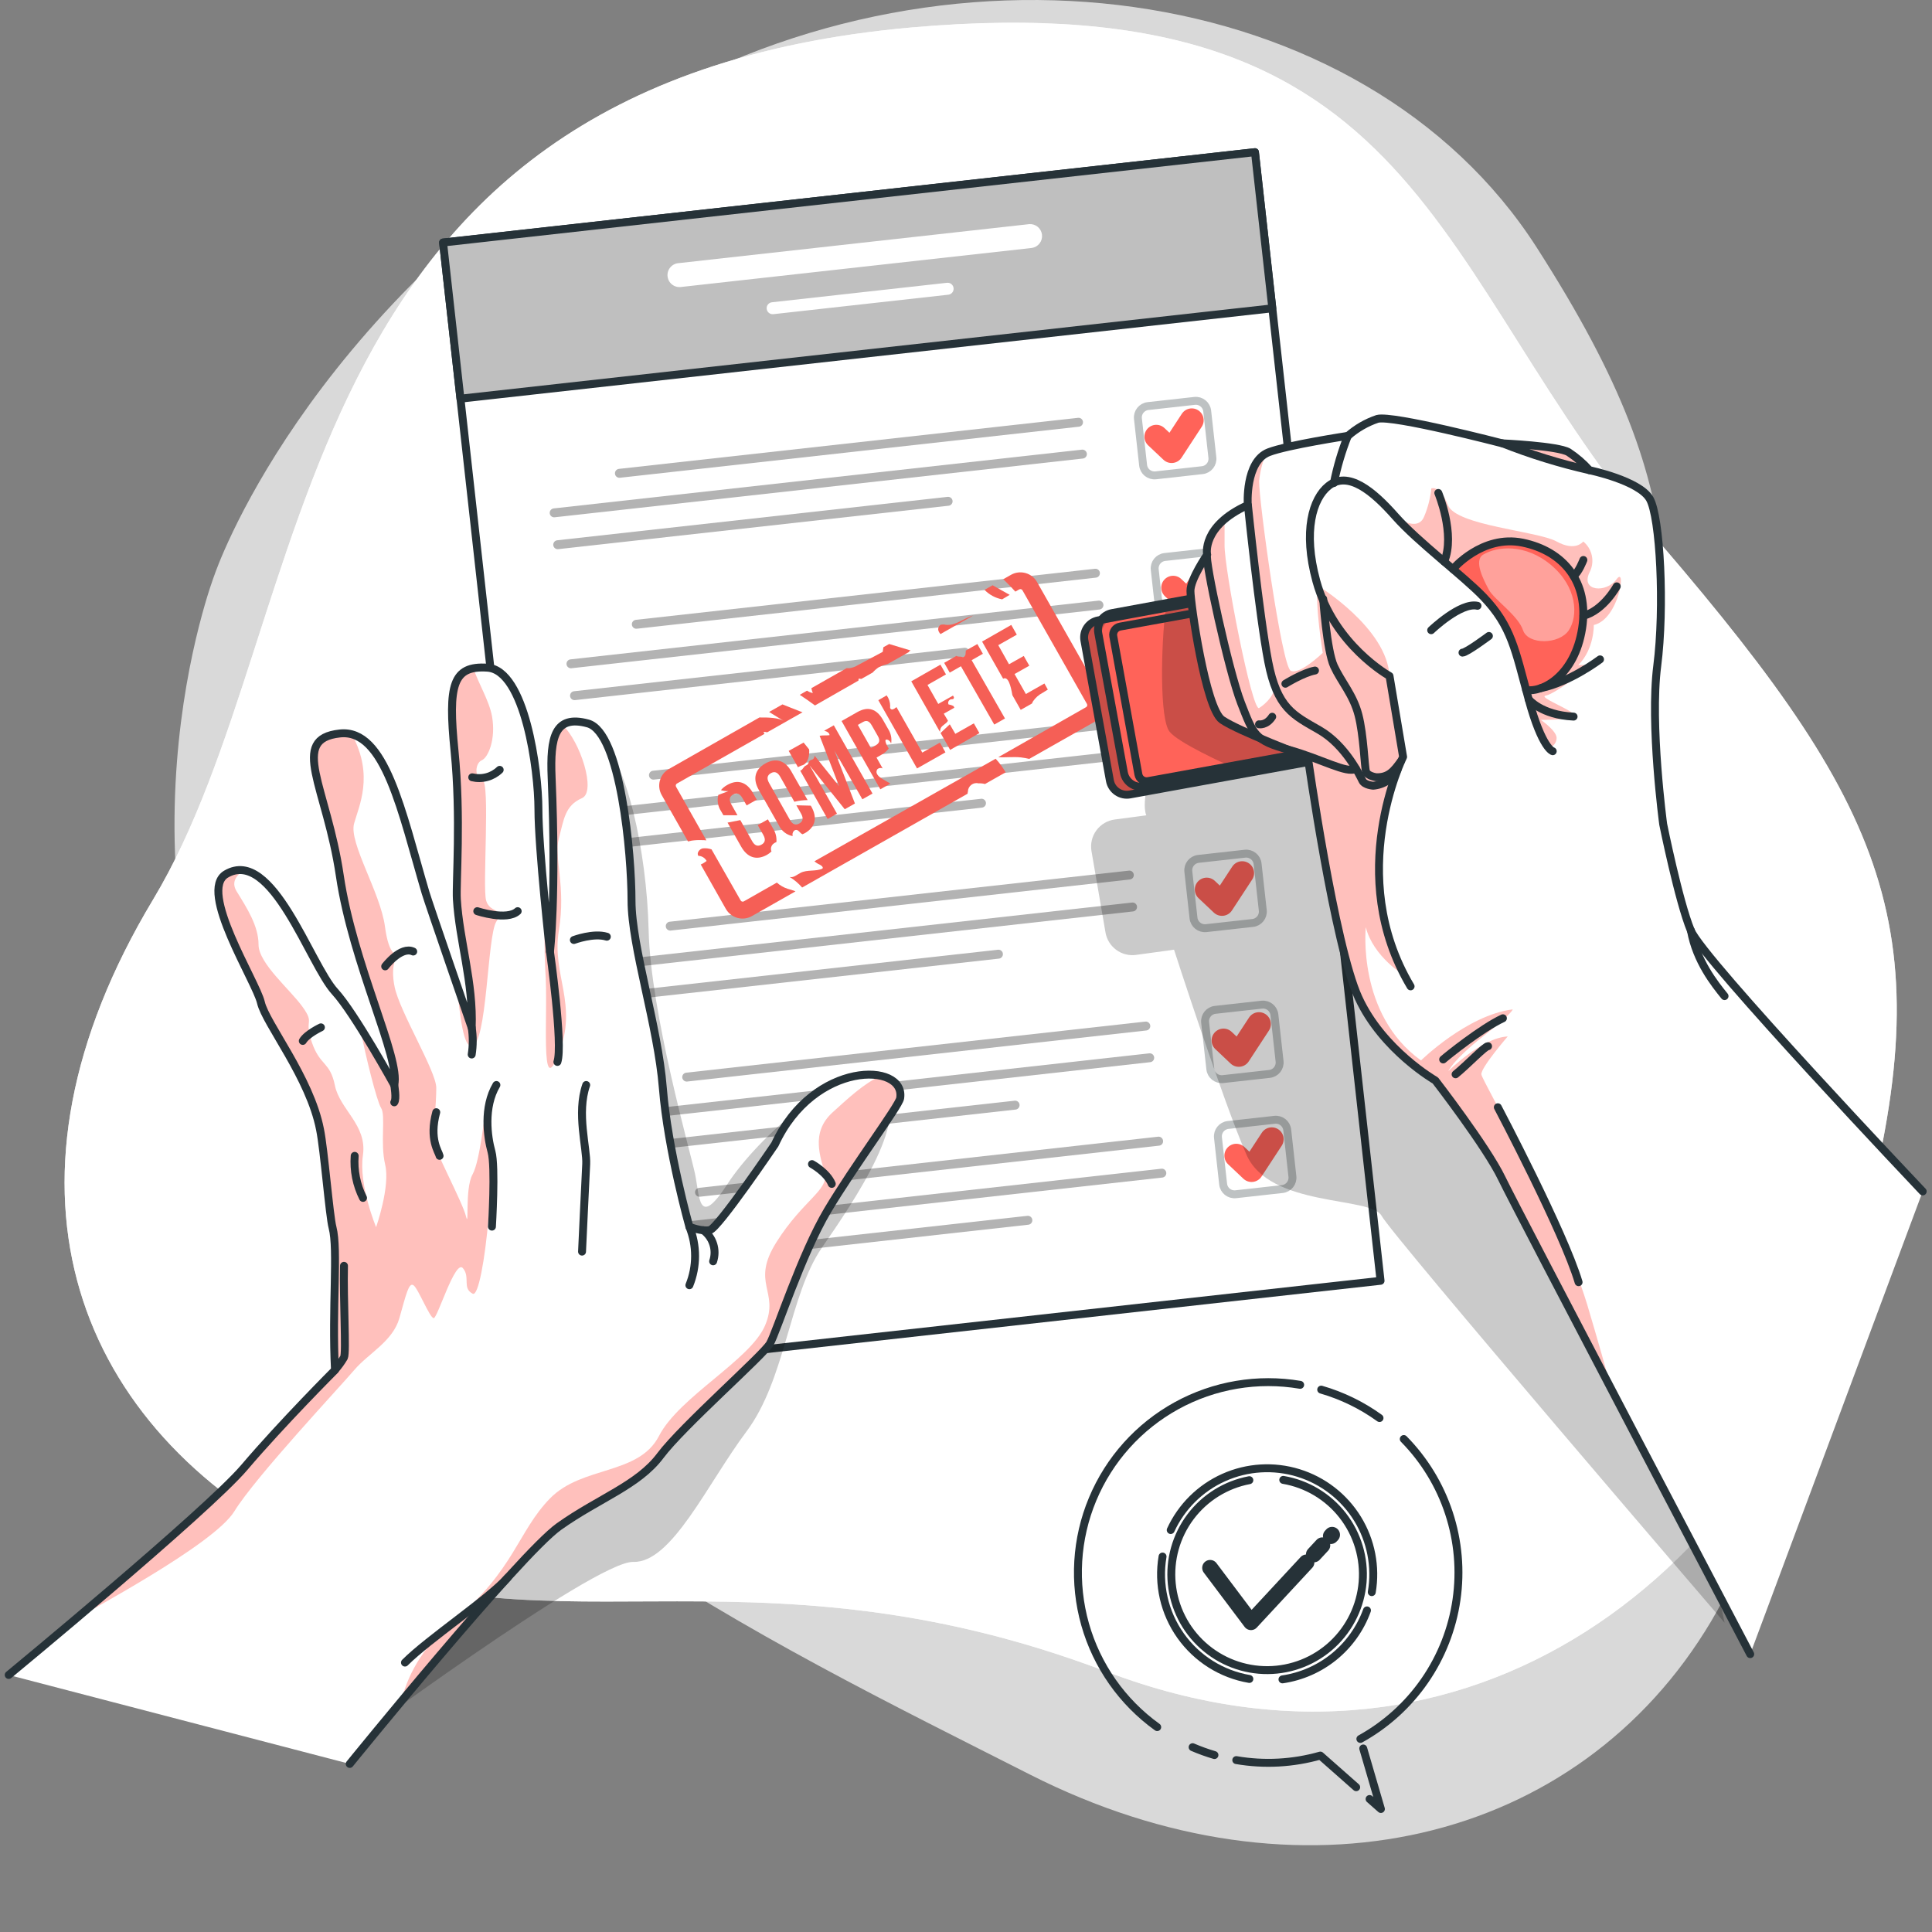 <svg width="244" height="244" viewBox="0 0 244 244" fill="none" xmlns="http://www.w3.org/2000/svg">
<rect x="0" y="0" width="244" height="244" fill="#808080" stroke="none"/>
<path opacity="0.7" d="M27.098 72.585C27.098 72.585 12.431 110.462 33.043 148.602C53.654 186.743 96.109 206.891 130.088 224.12C164.067 241.349 199.351 232.958 216.117 204.74C232.883 176.521 209.888 156.378 209.856 116.138C209.825 75.899 215.88 65.246 194.074 31.251C172.268 -2.744 118.814 -10.272 78.391 14.943C37.967 40.157 27.098 72.585 27.098 72.585Z" fill="white"/>
<path d="M115.052 3.474C180.286 -2.312 180.417 34.476 209.819 68.776C239.222 103.076 245.508 118.622 234.408 158.161C223.308 197.701 186.009 228.692 139.788 211.132C93.568 193.571 67.117 210.432 37.977 194.823C8.838 179.215 -2.004 149.102 19.344 113.592C40.692 78.082 34.595 10.64 115.052 3.474Z" fill="white"/>
<path opacity="0.7" d="M115.052 3.474C180.286 -2.312 180.417 34.476 209.819 68.776C239.222 103.076 245.508 118.622 234.408 158.161C223.308 197.701 186.009 228.692 139.788 211.132C93.568 193.571 67.117 210.432 37.977 194.823C8.838 179.215 -2.004 149.102 19.344 113.592C40.692 78.082 34.595 10.64 115.052 3.474Z" fill="white"/>
<path d="M158.493 19.218L55.958 30.628L71.82 173.167L174.356 161.756L158.493 19.218Z" fill="white" stroke="#263238" stroke-linecap="round" stroke-linejoin="round"/>
<path d="M158.493 19.218L55.957 30.629L58.152 50.35L160.687 38.94L158.493 19.218Z" fill="#BFBFBF" stroke="#263238" stroke-linecap="round" stroke-linejoin="round"/>
<path d="M130.003 28.305L85.74 33.229C85.534 33.24 85.332 33.292 85.147 33.382C84.963 33.473 84.798 33.601 84.664 33.757C84.53 33.913 84.43 34.096 84.368 34.292C84.307 34.489 84.287 34.696 84.308 34.901C84.33 35.105 84.393 35.304 84.493 35.483C84.594 35.663 84.73 35.82 84.894 35.945C85.057 36.071 85.245 36.161 85.444 36.212C85.644 36.262 85.852 36.271 86.055 36.239L130.319 31.314C130.706 31.256 131.056 31.05 131.294 30.739C131.533 30.428 131.642 30.037 131.598 29.648C131.555 29.259 131.362 28.901 131.061 28.651C130.759 28.401 130.373 28.277 129.982 28.305H130.003Z" fill="white"/>
<path d="M119.624 35.712L97.498 38.175C97.399 38.184 97.303 38.214 97.216 38.261C97.128 38.308 97.051 38.373 96.989 38.45C96.927 38.527 96.881 38.616 96.853 38.712C96.826 38.807 96.818 38.907 96.829 39.006C96.851 39.205 96.95 39.388 97.106 39.514C97.262 39.64 97.461 39.7 97.661 39.679L119.793 37.217C119.986 37.188 120.161 37.085 120.28 36.929C120.399 36.774 120.454 36.578 120.432 36.384C120.41 36.189 120.314 36.011 120.163 35.885C120.013 35.76 119.82 35.698 119.624 35.712Z" fill="white"/>
<path opacity="0.3" d="M136.164 52.768L78.165 59.217C78.016 59.234 77.88 59.309 77.787 59.426C77.694 59.543 77.651 59.692 77.668 59.841C77.684 59.989 77.759 60.125 77.876 60.218C77.993 60.312 78.142 60.355 78.291 60.338L136.275 53.888C136.424 53.871 136.559 53.796 136.653 53.679C136.746 53.563 136.789 53.413 136.772 53.265C136.755 53.116 136.68 52.98 136.563 52.887C136.446 52.794 136.297 52.751 136.149 52.768H136.164Z" fill="black"/>
<path opacity="0.3" d="M136.611 56.792L69.925 64.21C69.777 64.227 69.641 64.302 69.548 64.419C69.455 64.535 69.412 64.685 69.428 64.833C69.445 64.982 69.52 65.118 69.637 65.211C69.754 65.304 69.903 65.347 70.052 65.33L136.737 57.913C136.813 57.908 136.887 57.888 136.955 57.854C137.023 57.82 137.083 57.773 137.133 57.715C137.182 57.657 137.219 57.589 137.241 57.517C137.263 57.444 137.271 57.368 137.263 57.292C137.255 57.216 137.231 57.142 137.193 57.075C137.156 57.008 137.105 56.949 137.044 56.903C136.983 56.856 136.913 56.822 136.838 56.803C136.764 56.784 136.687 56.78 136.611 56.792Z" fill="black"/>
<path opacity="0.3" d="M119.655 62.753L70.373 68.234C70.224 68.251 70.088 68.326 69.995 68.443C69.902 68.56 69.859 68.709 69.876 68.858C69.892 69.006 69.967 69.142 70.084 69.235C70.201 69.329 70.35 69.372 70.499 69.355L119.776 63.873C119.852 63.869 119.926 63.849 119.994 63.815C120.063 63.781 120.123 63.733 120.172 63.675C120.221 63.617 120.258 63.55 120.281 63.477C120.303 63.404 120.31 63.328 120.302 63.252C120.294 63.176 120.271 63.103 120.233 63.037C120.196 62.97 120.145 62.912 120.085 62.865C120.025 62.818 119.955 62.784 119.882 62.765C119.808 62.746 119.731 62.742 119.655 62.753Z" fill="black"/>
<path opacity="0.3" d="M150.869 50.63L144.987 51.285C144.196 51.373 143.626 52.086 143.714 52.877L144.369 58.759C144.457 59.55 145.17 60.12 145.961 60.032L151.843 59.378C152.634 59.289 153.204 58.577 153.116 57.785L152.461 51.904C152.373 51.112 151.661 50.542 150.869 50.63Z" stroke="#263238" stroke-linecap="round" stroke-linejoin="round"/>
<path d="M146.033 55.151L147.969 56.976L150.515 53.078" stroke="#FF6359" stroke-width="3" stroke-linecap="round" stroke-linejoin="round"/>
<path opacity="0.3" d="M138.284 71.833L80.3 78.282C80.152 78.299 80.016 78.374 79.923 78.491C79.83 78.608 79.787 78.757 79.803 78.906C79.82 79.054 79.895 79.19 80.012 79.283C80.129 79.377 80.278 79.42 80.427 79.403L138.411 72.953C138.484 72.945 138.555 72.922 138.62 72.886C138.685 72.851 138.742 72.802 138.788 72.744C138.834 72.687 138.869 72.62 138.889 72.549C138.91 72.478 138.916 72.403 138.908 72.33C138.899 72.256 138.877 72.185 138.841 72.12C138.805 72.055 138.757 71.998 138.699 71.952C138.641 71.906 138.575 71.872 138.504 71.851C138.432 71.831 138.358 71.824 138.284 71.833Z" fill="black"/>
<path opacity="0.3" d="M138.731 75.857L72.046 83.275C71.972 83.283 71.901 83.306 71.836 83.342C71.771 83.378 71.714 83.426 71.668 83.484C71.622 83.542 71.588 83.608 71.567 83.679C71.546 83.75 71.54 83.825 71.549 83.898C71.557 83.972 71.579 84.043 71.615 84.108C71.651 84.173 71.699 84.23 71.757 84.276C71.815 84.322 71.882 84.356 71.953 84.377C72.024 84.397 72.098 84.404 72.172 84.395L138.857 76.978C139.006 76.961 139.141 76.886 139.235 76.769C139.328 76.652 139.371 76.503 139.354 76.355C139.337 76.206 139.262 76.07 139.145 75.977C139.029 75.883 138.879 75.841 138.731 75.857Z" fill="black"/>
<path opacity="0.3" d="M121.776 81.817L72.494 87.299C72.345 87.316 72.209 87.391 72.116 87.508C72.023 87.625 71.98 87.774 71.997 87.923C72.013 88.071 72.088 88.207 72.206 88.3C72.322 88.394 72.472 88.436 72.62 88.42L121.897 82.938C121.973 82.933 122.048 82.914 122.116 82.88C122.184 82.846 122.244 82.798 122.293 82.74C122.342 82.682 122.379 82.615 122.402 82.542C122.424 82.469 122.432 82.393 122.424 82.317C122.415 82.241 122.392 82.168 122.354 82.102C122.317 82.035 122.267 81.977 122.206 81.93C122.146 81.883 122.077 81.849 122.003 81.83C121.929 81.811 121.852 81.806 121.776 81.817Z" fill="black"/>
<path opacity="0.3" d="M152.991 69.691L147.109 70.346C146.318 70.433 145.748 71.146 145.836 71.938L146.491 77.82C146.579 78.611 147.292 79.181 148.083 79.093L153.965 78.438C154.756 78.35 155.326 77.637 155.238 76.846L154.583 70.964C154.495 70.173 153.783 69.603 152.991 69.691Z" stroke="#263238" stroke-linecap="round" stroke-linejoin="round"/>
<path d="M148.158 74.216L150.089 76.041L152.635 72.143" stroke="#FF6359" stroke-width="3" stroke-linecap="round" stroke-linejoin="round"/>
<path opacity="0.3" d="M140.404 90.897L82.42 97.347C82.281 97.374 82.157 97.452 82.073 97.566C81.989 97.68 81.951 97.822 81.967 97.963C81.983 98.104 82.052 98.233 82.159 98.326C82.266 98.418 82.405 98.467 82.546 98.462L140.53 92.002C140.604 91.994 140.675 91.971 140.74 91.935C140.805 91.899 140.862 91.851 140.908 91.793C140.954 91.735 140.988 91.669 141.009 91.598C141.029 91.527 141.036 91.452 141.027 91.379C141.019 91.305 140.997 91.234 140.961 91.169C140.925 91.104 140.877 91.047 140.819 91.001C140.761 90.955 140.694 90.921 140.623 90.9C140.552 90.879 140.478 90.873 140.404 90.882V90.897Z" fill="black"/>
<path opacity="0.3" d="M140.857 94.922L74.166 102.34C74.092 102.347 74.021 102.369 73.956 102.404C73.891 102.439 73.833 102.487 73.787 102.545C73.741 102.603 73.707 102.67 73.687 102.741C73.667 102.813 73.662 102.887 73.672 102.961C73.679 103.034 73.702 103.105 73.737 103.17C73.773 103.235 73.821 103.293 73.878 103.339C73.936 103.386 74.002 103.42 74.073 103.441C74.144 103.462 74.219 103.468 74.292 103.46L140.978 96.043C141.054 96.037 141.128 96.017 141.196 95.982C141.264 95.948 141.324 95.9 141.374 95.841C141.423 95.783 141.459 95.715 141.482 95.642C141.504 95.569 141.512 95.493 141.504 95.417C141.495 95.341 141.472 95.268 141.434 95.201C141.397 95.135 141.346 95.077 141.286 95.031C141.225 94.985 141.156 94.951 141.082 94.933C141.009 94.914 140.932 94.91 140.857 94.922Z" fill="black"/>
<path opacity="0.3" d="M123.897 100.883L74.614 106.364C74.465 106.381 74.329 106.456 74.236 106.573C74.143 106.69 74.1 106.839 74.117 106.988C74.134 107.136 74.209 107.272 74.326 107.365C74.442 107.459 74.592 107.501 74.74 107.485L124.018 101.998C124.166 101.982 124.302 101.907 124.396 101.791C124.49 101.675 124.533 101.526 124.517 101.377C124.501 101.228 124.427 101.092 124.311 100.999C124.194 100.905 124.045 100.861 123.897 100.877V100.883Z" fill="black"/>
<path opacity="0.3" d="M155.112 88.752L149.23 89.406C148.439 89.494 147.869 90.207 147.957 90.998L148.612 96.88C148.7 97.671 149.413 98.242 150.204 98.153L156.086 97.499C156.877 97.411 157.447 96.698 157.359 95.907L156.704 90.025C156.616 89.234 155.904 88.664 155.112 88.752Z" stroke="#263238" stroke-linecap="round" stroke-linejoin="round"/>
<path d="M150.279 93.281L152.21 95.106L154.762 91.203" stroke="#FF6359" stroke-width="3" stroke-linecap="round" stroke-linejoin="round"/>
<path opacity="0.3" d="M142.524 109.963L84.54 116.412C84.401 116.439 84.277 116.517 84.193 116.632C84.109 116.746 84.072 116.887 84.088 117.028C84.103 117.169 84.172 117.299 84.279 117.391C84.387 117.484 84.525 117.532 84.667 117.528L142.65 111.078C142.728 111.075 142.804 111.056 142.874 111.023C142.944 110.989 143.006 110.942 143.057 110.883C143.108 110.824 143.146 110.755 143.169 110.681C143.192 110.607 143.199 110.529 143.19 110.452C143.181 110.375 143.157 110.3 143.118 110.233C143.079 110.166 143.027 110.108 142.964 110.062C142.902 110.016 142.83 109.983 142.755 109.966C142.679 109.949 142.6 109.948 142.524 109.963Z" fill="black"/>
<path opacity="0.3" d="M142.977 113.987L76.286 121.405C76.213 121.412 76.141 121.434 76.076 121.469C76.011 121.504 75.954 121.552 75.907 121.61C75.861 121.668 75.827 121.735 75.807 121.806C75.787 121.877 75.782 121.952 75.792 122.025C75.8 122.099 75.822 122.17 75.857 122.235C75.893 122.3 75.941 122.358 75.998 122.404C76.056 122.451 76.122 122.485 76.193 122.506C76.264 122.527 76.339 122.533 76.412 122.525L143.098 115.108C143.247 115.09 143.383 115.015 143.477 114.898C143.57 114.78 143.614 114.631 143.597 114.482C143.58 114.334 143.505 114.199 143.389 114.106C143.273 114.014 143.124 113.971 142.977 113.987Z" fill="black"/>
<path opacity="0.3" d="M126.038 119.947L76.755 125.429C76.681 125.436 76.61 125.458 76.545 125.494C76.48 125.529 76.422 125.577 76.376 125.635C76.33 125.693 76.296 125.759 76.276 125.831C76.256 125.902 76.251 125.977 76.26 126.05C76.268 126.124 76.291 126.195 76.326 126.26C76.362 126.325 76.409 126.382 76.467 126.429C76.525 126.475 76.591 126.51 76.662 126.53C76.733 126.551 76.808 126.558 76.881 126.55L126.159 121.068C126.232 121.06 126.304 121.038 126.368 121.002C126.433 120.967 126.491 120.919 126.537 120.861C126.584 120.804 126.618 120.737 126.639 120.666C126.66 120.595 126.666 120.521 126.658 120.447C126.651 120.373 126.629 120.302 126.594 120.236C126.559 120.171 126.511 120.113 126.453 120.067C126.395 120.02 126.329 119.986 126.257 119.965C126.186 119.945 126.111 119.939 126.038 119.947Z" fill="black"/>
<path opacity="0.3" d="M157.235 107.817L151.353 108.472C150.561 108.56 149.991 109.273 150.079 110.064L150.734 115.946C150.822 116.737 151.535 117.307 152.326 117.219L158.208 116.565C158.999 116.477 159.569 115.764 159.481 114.973L158.827 109.091C158.739 108.299 158.026 107.729 157.235 107.817Z" stroke="#263238" stroke-linecap="round" stroke-linejoin="round"/>
<path d="M152.398 112.341L154.329 114.166L156.881 110.268" stroke="#FF6359" stroke-width="3" stroke-linecap="round" stroke-linejoin="round"/>
<path opacity="0.3" d="M144.65 129.022L86.666 135.472C86.593 135.48 86.521 135.502 86.456 135.538C86.391 135.573 86.334 135.621 86.288 135.679C86.241 135.736 86.207 135.803 86.186 135.874C86.165 135.945 86.158 136.019 86.166 136.093C86.174 136.166 86.197 136.237 86.232 136.302C86.268 136.367 86.316 136.425 86.373 136.471C86.431 136.517 86.497 136.552 86.568 136.573C86.639 136.594 86.713 136.6 86.787 136.592L144.771 130.143C144.845 130.135 144.916 130.112 144.981 130.077C145.046 130.042 145.103 129.994 145.15 129.936C145.196 129.878 145.231 129.812 145.251 129.741C145.272 129.67 145.279 129.595 145.271 129.522C145.254 129.374 145.179 129.238 145.063 129.145C144.947 129.051 144.798 129.007 144.65 129.022Z" fill="black"/>
<path opacity="0.3" d="M145.097 133.036L78.406 140.454C78.329 140.457 78.253 140.475 78.183 140.509C78.113 140.542 78.05 140.59 78 140.649C77.949 140.708 77.911 140.776 77.888 140.85C77.865 140.925 77.858 141.003 77.867 141.08C77.876 141.157 77.9 141.231 77.939 141.298C77.978 141.366 78.03 141.424 78.093 141.47C78.155 141.516 78.227 141.548 78.302 141.566C78.378 141.583 78.457 141.584 78.533 141.569L145.218 134.152C145.296 134.15 145.372 134.132 145.443 134.099C145.514 134.066 145.576 134.018 145.628 133.96C145.679 133.901 145.718 133.832 145.741 133.758C145.765 133.684 145.772 133.606 145.764 133.528C145.756 133.451 145.731 133.376 145.692 133.308C145.654 133.241 145.601 133.182 145.538 133.136C145.476 133.089 145.404 133.057 145.328 133.04C145.252 133.023 145.173 133.021 145.097 133.036Z" fill="black"/>
<path opacity="0.3" d="M128.142 139.012L78.859 144.494C78.71 144.511 78.575 144.586 78.481 144.703C78.388 144.82 78.345 144.969 78.362 145.118C78.379 145.266 78.454 145.402 78.571 145.495C78.688 145.589 78.837 145.631 78.985 145.615L128.268 140.133C128.416 140.115 128.551 140.039 128.644 139.921C128.736 139.804 128.779 139.655 128.762 139.507C128.755 139.434 128.732 139.362 128.697 139.298C128.661 139.233 128.613 139.176 128.555 139.13C128.498 139.084 128.431 139.05 128.36 139.03C128.289 139.01 128.215 139.004 128.142 139.012Z" fill="black"/>
<path opacity="0.3" d="M159.357 126.883L153.475 127.538C152.683 127.626 152.113 128.339 152.201 129.13L152.856 135.012C152.944 135.803 153.657 136.373 154.448 136.285L160.33 135.63C161.121 135.542 161.691 134.83 161.603 134.038L160.949 128.156C160.861 127.365 160.148 126.795 159.357 126.883Z" stroke="#263238" stroke-linecap="round" stroke-linejoin="round"/>
<path d="M154.519 131.405L156.449 133.231L159.001 129.333" stroke="#FF6359" stroke-width="3" stroke-linecap="round" stroke-linejoin="round"/>
<path opacity="0.3" d="M146.265 143.558L88.281 150.018C88.132 150.035 87.996 150.11 87.903 150.227C87.81 150.344 87.767 150.493 87.784 150.641C87.801 150.79 87.876 150.926 87.993 151.019C88.109 151.112 88.259 151.155 88.407 151.138L146.391 144.689C146.465 144.682 146.536 144.66 146.601 144.624C146.666 144.589 146.724 144.541 146.77 144.483C146.816 144.425 146.85 144.359 146.87 144.287C146.89 144.216 146.895 144.141 146.886 144.068C146.879 143.993 146.858 143.921 146.823 143.855C146.788 143.789 146.74 143.73 146.682 143.683C146.625 143.635 146.558 143.599 146.486 143.578C146.415 143.557 146.339 143.55 146.265 143.558Z" fill="black"/>
<path opacity="0.3" d="M146.712 147.598L80.027 155.015C79.949 155.017 79.872 155.035 79.802 155.068C79.731 155.101 79.668 155.149 79.617 155.207C79.566 155.266 79.527 155.334 79.504 155.409C79.48 155.483 79.472 155.561 79.481 155.639C79.489 155.716 79.514 155.791 79.552 155.859C79.591 155.926 79.644 155.985 79.706 156.031C79.769 156.077 79.841 156.11 79.917 156.127C79.993 156.144 80.072 156.146 80.148 156.131L146.838 148.713C146.978 148.686 147.101 148.608 147.185 148.494C147.269 148.379 147.307 148.238 147.291 148.097C147.275 147.956 147.207 147.827 147.099 147.734C146.992 147.641 146.854 147.593 146.712 147.598Z" fill="black"/>
<path opacity="0.3" d="M129.751 153.553L80.474 159.035C80.4 159.043 80.329 159.065 80.264 159.1C80.199 159.136 80.142 159.184 80.095 159.241C80.049 159.299 80.014 159.365 79.993 159.436C79.973 159.508 79.966 159.582 79.974 159.656C79.991 159.805 80.067 159.941 80.184 160.035C80.301 160.128 80.451 160.172 80.6 160.155L129.877 154.674C129.951 154.665 130.022 154.643 130.087 154.607C130.152 154.571 130.209 154.523 130.255 154.465C130.301 154.407 130.336 154.341 130.356 154.269C130.377 154.198 130.383 154.124 130.375 154.05C130.366 153.977 130.344 153.905 130.308 153.841C130.272 153.776 130.224 153.719 130.166 153.673C130.108 153.626 130.042 153.592 129.97 153.572C129.899 153.551 129.825 153.545 129.751 153.553Z" fill="black"/>
<path opacity="0.3" d="M160.977 141.424L155.095 142.078C154.304 142.166 153.733 142.879 153.822 143.67L154.476 149.552C154.564 150.344 155.277 150.914 156.068 150.826L161.95 150.171C162.741 150.083 163.311 149.37 163.223 148.579L162.569 142.697C162.481 141.906 161.768 141.336 160.977 141.424Z" stroke="#263238" stroke-linecap="round" stroke-linejoin="round"/>
<path d="M156.134 145.951L158.064 147.776L160.616 143.878" stroke="#FF6359" stroke-width="3" stroke-linecap="round" stroke-linejoin="round"/>
<path d="M98.056 106.349C98.106 105.744 97.957 105.139 97.629 104.628L96.982 103.481L95.699 104.207L96.398 105.438C96.746 106.054 96.604 106.433 96.172 106.675C95.741 106.917 95.341 106.854 94.994 106.238L93.495 103.576L91.885 103.892L93.6 106.917C94.384 108.3 95.52 108.695 96.851 107.969C97.062 107.847 97.258 107.701 97.435 107.532C97.36 107.359 97.347 107.165 97.398 106.983C97.448 106.801 97.56 106.642 97.714 106.533C97.817 106.453 97.932 106.391 98.056 106.349Z" fill="#FF6359"/>
<path d="M91.059 102.434L91.364 102.961H93.137L92.364 101.593C92.016 100.977 92.153 100.588 92.585 100.346C93.016 100.104 93.421 100.178 93.768 100.798L94.294 101.719L95.573 100.993L95.099 100.157C94.316 98.778 93.179 98.378 91.848 99.136C91.543 99.301 91.271 99.522 91.049 99.788C91.351 99.885 91.668 99.93 91.985 99.92L90.722 100.393C90.63 100.738 90.612 101.098 90.67 101.45C90.728 101.802 90.861 102.138 91.059 102.434Z" fill="#FF6359"/>
<path d="M100.891 96.826C101.06 96.742 101.236 96.674 101.417 96.621C102.096 96.316 102.248 95.338 102.19 94.648L101.491 93.781L99.607 94.833L100.786 96.905C100.817 96.874 100.852 96.847 100.891 96.826Z" fill="#FF6359"/>
<path d="M108.913 100.946L110.192 100.22L105.305 91.603L104.089 92.287C104.479 92.381 104.757 92.566 104.768 92.85C104.389 92.902 103.926 92.85 103.516 92.923L105.978 99.305L102.864 95.422C102.872 95.508 102.859 95.595 102.826 95.675C102.793 95.754 102.741 95.825 102.674 95.88C102.532 95.98 102.327 95.98 102.217 96.111C102.106 96.243 102.122 96.401 102.027 96.516C101.932 96.632 101.785 96.664 101.669 96.748C101.554 96.832 101.427 97.048 101.296 97.19C101.233 97.257 101.153 97.305 101.064 97.332L104.526 103.434L105.704 102.761L102.248 96.669L106.688 102.203L107.972 101.477L105.378 94.78L108.913 100.946Z" fill="#FF6359"/>
<path d="M112.149 93.444C112.242 93.49 112.325 93.556 112.393 93.635C112.461 93.715 112.512 93.807 112.543 93.907C112.654 93.257 112.513 92.589 112.149 92.039L111.512 90.913C110.728 89.535 109.639 89.162 108.282 89.93L106.288 91.061L111.181 99.683L112.448 98.962C112.038 98.704 111.58 98.484 111.191 98.205C111.008 98.088 110.858 97.927 110.754 97.737C110.705 97.64 110.685 97.532 110.696 97.425C110.707 97.317 110.75 97.215 110.818 97.132C110.907 97.056 111.015 97.008 111.131 96.992C111.246 96.976 111.364 96.994 111.47 97.042L110.697 95.674L111.338 95.311C111.691 95.12 111.998 94.854 112.238 94.533C111.97 94.107 111.501 93.202 112.149 93.444ZM110.639 94.107L109.997 94.47L108.34 91.55L108.982 91.187C109.413 90.945 109.76 91.008 110.107 91.624L110.844 92.918C111.191 93.507 111.07 93.838 110.639 94.107Z" fill="#FF6359"/>
<path d="M119.404 95.017L118.709 93.786L116.479 95.048L113.217 89.298L113.07 89.414C112.975 89.502 112.859 89.566 112.733 89.598C112.67 89.612 112.603 89.603 112.546 89.572C112.489 89.541 112.445 89.491 112.423 89.43C112.405 89.348 112.405 89.264 112.423 89.183C112.424 88.693 112.269 88.216 111.981 87.82L110.929 88.43L115.816 97.047L119.404 95.017Z" fill="#FF6359"/>
<path d="M118.793 92.002C118.941 91.618 119.398 91.476 119.656 91.129C119.679 91.093 119.7 91.056 119.719 91.019L119.193 90.135L120.524 89.382C120.5 89.299 120.457 89.221 120.398 89.156C120.207 89.063 120.003 88.999 119.793 88.967C119.76 88.901 119.744 88.829 119.745 88.756C119.746 88.683 119.765 88.612 119.799 88.547C119.834 88.483 119.883 88.428 119.944 88.386C120.004 88.345 120.073 88.319 120.145 88.309C120.235 88.309 120.34 88.309 120.408 88.267C120.456 88.21 120.481 88.137 120.477 88.062L120.356 87.852L118.494 88.904L117.136 86.505L119.472 85.174L118.772 83.943L115.09 86.047L118.709 92.428C118.716 92.283 118.744 92.139 118.793 92.002Z" fill="#FF6359"/>
<path d="M123.691 92.587L122.991 91.356L120.65 92.681L119.951 91.477L119.088 92.287L118.788 92.576L119.998 94.707L123.691 92.587Z" fill="#FF6359"/>
<path d="M121.949 82.575C121.949 82.759 121.818 82.964 121.639 82.98C121.548 82.979 121.457 82.965 121.37 82.938C121.208 82.941 121.045 82.925 120.886 82.891C120.852 82.877 120.82 82.857 120.792 82.833L119.245 83.712L119.945 84.948L121.36 84.143L125.569 91.508L126.921 90.74L122.712 83.375L124.132 82.57L123.433 81.339L121.981 82.159C121.954 82.296 121.965 82.438 121.949 82.575Z" fill="#FF6359"/>
<path d="M127.858 87.794L128.91 89.651L130.33 88.846C130.364 88.753 130.406 88.663 130.457 88.578C130.769 88.121 131.19 87.748 131.682 87.494L132.335 87.089L131.903 86.321L129.562 87.652L128.131 85.126L129.994 84.074L129.294 82.843L127.432 83.895L126.074 81.481L128.415 80.155L127.716 78.924L124.033 81.028L126.69 85.716C127.332 85.374 127.653 86.605 127.858 87.794Z" fill="#FF6359"/>
<path d="M100.613 104.818C100.834 104.854 100.965 105.075 101.139 105.223C101.202 105.281 101.275 105.327 101.354 105.359C101.455 105.319 101.553 105.274 101.649 105.223C102.975 104.47 103.254 103.271 102.475 101.887L102.396 101.751L100.576 101.703L101.17 102.755C101.518 103.371 101.381 103.76 100.949 104.002C100.518 104.244 100.113 104.165 99.766 103.55L97.135 98.894C96.783 98.278 96.925 97.894 97.356 97.647C97.788 97.4 98.188 97.484 98.54 98.1L100.323 101.256C100.871 101.12 101.432 101.05 101.996 101.046L99.939 97.421C99.161 96.043 97.988 95.669 96.657 96.421C95.326 97.174 95.047 98.379 95.831 99.757L98.372 104.239C98.532 104.584 98.772 104.887 99.072 105.122C99.372 105.357 99.723 105.518 100.097 105.591C100.094 105.559 100.094 105.528 100.097 105.496C100.034 105.154 100.287 104.754 100.613 104.818Z" fill="#FF6359"/>
<path d="M118.778 80.076L122.907 77.735C121.724 78.061 120.682 79.05 119.462 78.913C119.241 78.856 119.009 78.856 118.788 78.913C118.65 79.002 118.551 79.14 118.51 79.299C118.469 79.458 118.489 79.626 118.567 79.771C118.621 79.883 118.692 79.986 118.778 80.076Z" fill="#FF6359"/>
<path d="M108.419 85.953C108.41 85.862 108.428 85.77 108.472 85.69C108.573 85.725 108.68 85.743 108.787 85.742L110.213 84.937C110.436 84.685 110.691 84.462 110.971 84.275C111.241 84.13 111.527 84.017 111.823 83.938L112.139 83.843L114.769 82.36C114.797 82.306 114.834 82.258 114.879 82.218C114.92 82.191 114.964 82.169 115.011 82.154L112.296 81.334L111.565 81.744L111.486 82.323L108.356 83.996C108.046 84.189 107.701 84.32 107.341 84.38C107.206 84.395 107.07 84.395 106.936 84.38L102.475 86.91C102.51 87.121 102.57 87.328 102.653 87.526C102.392 87.477 102.143 87.375 101.922 87.226L101.007 87.752C101.659 88.183 102.301 88.625 102.927 89.093L108.419 85.953Z" fill="#FF6359"/>
<path d="M127.515 75.126L125.358 73.916L124.338 74.495C124.939 75.113 125.716 75.532 126.563 75.694L127.515 75.126Z" fill="#FF6359"/>
<path d="M139.115 87.862L130.972 73.506C130.655 72.95 130.131 72.543 129.515 72.373C128.899 72.202 128.241 72.282 127.684 72.596L126.705 73.153L127.079 73.516C127.468 73.905 127.868 74.3 128.231 74.716L128.725 74.437C128.794 74.398 128.875 74.389 128.95 74.409C129.026 74.43 129.091 74.48 129.13 74.547L137.279 88.909C137.317 88.978 137.326 89.059 137.304 89.135C137.283 89.211 137.232 89.275 137.163 89.314L126.079 95.627C127.037 95.685 128.005 95.548 128.962 95.659C129.307 95.702 129.649 95.763 129.988 95.843L138.205 91.182C138.484 91.025 138.729 90.814 138.926 90.562C139.124 90.31 139.269 90.021 139.353 89.712C139.438 89.403 139.46 89.081 139.42 88.763C139.379 88.446 139.275 88.139 139.115 87.862Z" fill="#FF6359"/>
<path d="M89.212 106.133L85.382 99.368C85.363 99.334 85.35 99.296 85.345 99.257C85.339 99.217 85.342 99.178 85.352 99.139C85.363 99.101 85.38 99.066 85.404 99.034C85.428 99.003 85.459 98.977 85.493 98.957L96.54 92.686C96.504 92.602 96.456 92.518 96.425 92.434C96.581 92.427 96.737 92.445 96.888 92.487L101.354 89.956C101.207 89.909 101.065 89.851 100.923 89.798L98.818 88.962L97.135 89.919L98.966 91.04C98.329 90.651 97.03 90.598 95.909 90.614L84.478 97.121C83.921 97.437 83.513 97.961 83.342 98.577C83.172 99.194 83.253 99.852 83.567 100.409L86.892 106.27C87.045 106.228 87.203 106.191 87.355 106.165C87.777 106.104 88.203 106.083 88.628 106.101C88.823 106.1 89.018 106.111 89.212 106.133Z" fill="#FF6359"/>
<path d="M102.859 108.774C103.046 108.942 103.259 109.078 103.49 109.179C103.727 109.284 104.042 109.537 103.858 109.705C103.006 110.094 101.954 109.805 101.117 110.231C100.66 110.452 100.218 110.889 99.728 110.757C100.32 111.116 100.853 111.565 101.307 112.088L122.197 100.241C122.197 100.157 122.223 100.072 122.239 99.983C122.24 99.817 122.278 99.654 122.351 99.506C122.424 99.357 122.53 99.227 122.661 99.126C122.792 99.024 122.944 98.954 123.106 98.92C123.268 98.886 123.436 98.89 123.596 98.931C123.867 98.919 124.139 98.947 124.401 99.015L127.005 97.537C126.648 96.921 126.225 96.346 125.743 95.822L102.859 108.774Z" fill="#FF6359"/>
<path d="M99.475 112.251C98.972 112.088 98.507 111.821 98.113 111.467L93.946 113.835C93.912 113.854 93.875 113.867 93.836 113.872C93.798 113.877 93.758 113.875 93.721 113.864C93.683 113.854 93.648 113.836 93.617 113.812C93.586 113.788 93.56 113.758 93.541 113.724L89.859 107.269C89.506 107.147 89.13 107.104 88.759 107.143C88.333 107.227 87.96 107.722 88.191 108.085C88.409 108.09 88.621 108.154 88.805 108.268C88.99 108.383 89.141 108.545 89.243 108.737C89.016 108.917 88.767 109.068 88.501 109.184L91.658 114.766C91.815 115.048 92.026 115.295 92.28 115.494C92.534 115.693 92.825 115.839 93.136 115.924C93.448 116.009 93.773 116.031 94.093 115.988C94.412 115.945 94.72 115.839 94.998 115.676L100.459 112.577L100.396 112.541C100.095 112.428 99.787 112.331 99.475 112.251Z" fill="#FF6359"/>
<g opacity="0.2">
<path opacity="0.2" d="M98.056 106.348C98.106 105.744 97.957 105.139 97.629 104.628L96.982 103.481L95.699 104.207L96.398 105.438C96.746 106.054 96.604 106.432 96.172 106.674C95.741 106.916 95.341 106.853 94.994 106.238L93.495 103.576L91.885 103.892L93.6 106.916C94.384 108.3 95.52 108.695 96.851 107.969C97.062 107.847 97.258 107.701 97.435 107.532C97.36 107.359 97.347 107.165 97.398 106.983C97.448 106.801 97.56 106.642 97.714 106.532C97.817 106.453 97.932 106.391 98.056 106.348Z" fill="black"/>
<path opacity="0.2" d="M91.059 102.434L91.364 102.96H93.137L92.364 101.593C92.016 100.977 92.153 100.588 92.585 100.346C93.016 100.104 93.421 100.177 93.768 100.798L94.294 101.719L95.573 100.993L95.099 100.156C94.316 98.778 93.179 98.378 91.848 99.136C91.543 99.3 91.271 99.522 91.049 99.788C91.351 99.885 91.668 99.93 91.985 99.92L90.722 100.393C90.63 100.738 90.612 101.098 90.67 101.45C90.728 101.802 90.861 102.138 91.059 102.434Z" fill="black"/>
<path opacity="0.2" d="M100.891 96.826C101.06 96.742 101.236 96.674 101.417 96.621C102.096 96.316 102.248 95.338 102.19 94.648L101.491 93.781L99.607 94.833L100.786 96.905C100.817 96.874 100.852 96.847 100.891 96.826Z" fill="black"/>
<path opacity="0.2" d="M108.913 100.946L110.192 100.22L105.305 91.603L104.089 92.287C104.479 92.381 104.757 92.566 104.768 92.85C104.389 92.902 103.926 92.85 103.516 92.923L105.978 99.305L102.864 95.422C102.872 95.508 102.859 95.595 102.826 95.675C102.793 95.754 102.741 95.825 102.674 95.88C102.532 95.98 102.327 95.98 102.217 96.111C102.106 96.243 102.122 96.401 102.027 96.516C101.932 96.632 101.785 96.664 101.669 96.748C101.554 96.832 101.427 97.048 101.296 97.19C101.233 97.257 101.153 97.305 101.064 97.332L104.526 103.434L105.704 102.761L102.248 96.669L106.688 102.203L107.972 101.477L105.378 94.78L108.913 100.946Z" fill="black"/>
<path opacity="0.2" d="M112.149 93.444C112.242 93.49 112.325 93.556 112.393 93.635C112.461 93.715 112.512 93.807 112.543 93.907C112.654 93.257 112.513 92.589 112.149 92.039L111.512 90.913C110.728 89.535 109.639 89.162 108.282 89.93L106.288 91.061L111.181 99.683L112.448 98.962C112.038 98.704 111.58 98.484 111.191 98.205C111.008 98.088 110.858 97.927 110.754 97.737C110.705 97.64 110.685 97.532 110.696 97.425C110.707 97.317 110.75 97.215 110.818 97.132C110.907 97.056 111.015 97.008 111.131 96.992C111.246 96.976 111.364 96.994 111.47 97.042L110.697 95.674L111.338 95.311C111.691 95.12 111.998 94.854 112.238 94.533C111.97 94.107 111.501 93.202 112.149 93.444ZM110.639 94.107L109.997 94.47L108.34 91.55L108.982 91.187C109.413 90.945 109.76 91.008 110.107 91.624L110.844 92.918C111.191 93.507 111.07 93.838 110.639 94.107Z" fill="black"/>
<path opacity="0.2" d="M119.404 95.017L118.709 93.786L116.479 95.048L113.217 89.298L113.07 89.414C112.975 89.502 112.859 89.566 112.733 89.598C112.67 89.612 112.603 89.603 112.546 89.572C112.489 89.541 112.445 89.491 112.423 89.43C112.405 89.348 112.405 89.264 112.423 89.183C112.424 88.693 112.269 88.216 111.981 87.82L110.929 88.43L115.816 97.047L119.404 95.017Z" fill="black"/>
<path opacity="0.2" d="M118.793 92.002C118.941 91.618 119.398 91.476 119.656 91.129C119.679 91.093 119.7 91.056 119.719 91.019L119.193 90.135L120.524 89.382C120.5 89.299 120.457 89.221 120.398 89.156C120.207 89.063 120.003 88.999 119.793 88.967C119.76 88.901 119.744 88.829 119.745 88.756C119.746 88.683 119.765 88.612 119.799 88.547C119.834 88.483 119.883 88.428 119.944 88.386C120.004 88.345 120.073 88.319 120.145 88.309C120.235 88.309 120.34 88.309 120.408 88.267C120.456 88.21 120.481 88.137 120.477 88.062L120.356 87.852L118.494 88.904L117.136 86.505L119.472 85.174L118.772 83.943L115.09 86.047L118.709 92.428C118.716 92.283 118.744 92.139 118.793 92.002Z" fill="black"/>
<path opacity="0.2" d="M123.691 92.586L122.991 91.355L120.65 92.681L119.951 91.476L119.088 92.286L118.788 92.576L119.998 94.706L123.691 92.586Z" fill="black"/>
<path opacity="0.2" d="M121.95 82.575C121.95 82.759 121.819 82.964 121.64 82.98C121.549 82.979 121.458 82.965 121.371 82.938C121.209 82.941 121.046 82.925 120.887 82.891C120.853 82.876 120.821 82.857 120.793 82.833L119.246 83.711L119.946 84.948L121.361 84.143L125.57 91.508L126.922 90.74L122.713 83.374L124.133 82.57L123.434 81.339L121.982 82.159C121.955 82.296 121.966 82.438 121.95 82.575Z" fill="black"/>
<path opacity="0.2" d="M127.858 87.793L128.91 89.65L130.33 88.846C130.364 88.752 130.406 88.663 130.457 88.577C130.769 88.12 131.19 87.748 131.682 87.494L132.335 87.088L131.903 86.32L129.562 87.651L128.131 85.126L129.994 84.074L129.294 82.843L127.432 83.895L126.074 81.481L128.415 80.155L127.716 78.924L124.033 81.028L126.69 85.716C127.332 85.374 127.653 86.605 127.858 87.793Z" fill="black"/>
<path opacity="0.2" d="M100.613 104.818C100.834 104.854 100.965 105.075 101.139 105.223C101.202 105.281 101.275 105.327 101.354 105.359C101.455 105.319 101.553 105.274 101.649 105.223C102.975 104.47 103.254 103.271 102.475 101.887L102.396 101.751L100.576 101.703L101.17 102.755C101.518 103.371 101.381 103.76 100.949 104.002C100.518 104.244 100.113 104.165 99.766 103.55L97.135 98.894C96.783 98.278 96.925 97.894 97.356 97.647C97.788 97.4 98.188 97.484 98.54 98.1L100.323 101.256C100.871 101.12 101.432 101.05 101.996 101.046L99.939 97.421C99.161 96.043 97.988 95.669 96.657 96.421C95.326 97.174 95.047 98.379 95.831 99.757L98.372 104.239C98.532 104.584 98.772 104.887 99.072 105.122C99.372 105.357 99.723 105.518 100.097 105.591C100.094 105.559 100.094 105.528 100.097 105.496C100.034 105.154 100.287 104.754 100.613 104.818Z" fill="black"/>
<path opacity="0.2" d="M118.778 80.076L122.907 77.735C121.724 78.061 120.682 79.05 119.462 78.913C119.241 78.856 119.009 78.856 118.788 78.913C118.65 79.002 118.551 79.14 118.51 79.299C118.469 79.458 118.489 79.626 118.567 79.771C118.621 79.883 118.692 79.986 118.778 80.076Z" fill="black"/>
<path opacity="0.2" d="M108.419 85.953C108.41 85.862 108.428 85.77 108.472 85.69C108.573 85.725 108.68 85.743 108.787 85.742L110.213 84.937C110.436 84.685 110.691 84.462 110.971 84.275C111.241 84.13 111.527 84.017 111.823 83.938L112.139 83.843L114.769 82.36C114.797 82.306 114.834 82.258 114.879 82.218C114.92 82.191 114.964 82.169 115.011 82.154L112.296 81.334L111.565 81.744L111.486 82.323L108.356 83.996C108.046 84.189 107.701 84.32 107.341 84.38C107.206 84.395 107.07 84.395 106.936 84.38L102.475 86.91C102.51 87.121 102.57 87.328 102.653 87.526C102.392 87.477 102.143 87.375 101.922 87.226L101.007 87.752C101.659 88.183 102.301 88.625 102.927 89.093L108.419 85.953Z" fill="black"/>
<path opacity="0.2" d="M127.515 75.126L125.358 73.916L124.338 74.495C124.939 75.113 125.716 75.532 126.563 75.694L127.515 75.126Z" fill="black"/>
<path opacity="0.2" d="M139.115 87.862L130.972 73.506C130.655 72.95 130.131 72.543 129.515 72.373C128.899 72.202 128.241 72.282 127.684 72.596L126.705 73.153L127.079 73.516C127.468 73.905 127.868 74.3 128.231 74.716L128.725 74.437C128.794 74.398 128.875 74.389 128.95 74.409C129.026 74.43 129.091 74.48 129.13 74.547L137.279 88.909C137.317 88.978 137.326 89.059 137.304 89.135C137.283 89.211 137.232 89.275 137.163 89.314L126.079 95.627C127.037 95.685 128.005 95.548 128.962 95.659C129.307 95.702 129.649 95.763 129.988 95.843L138.205 91.182C138.484 91.025 138.729 90.814 138.926 90.562C139.124 90.31 139.269 90.021 139.353 89.712C139.438 89.403 139.46 89.081 139.42 88.763C139.379 88.446 139.275 88.139 139.115 87.862Z" fill="black"/>
<path opacity="0.2" d="M89.212 106.133L85.382 99.367C85.363 99.333 85.35 99.296 85.345 99.256C85.339 99.217 85.342 99.177 85.352 99.139C85.363 99.101 85.38 99.065 85.404 99.034C85.428 99.003 85.459 98.977 85.493 98.957L96.54 92.686C96.504 92.602 96.456 92.518 96.425 92.434C96.581 92.427 96.737 92.445 96.888 92.486L101.354 89.956C101.207 89.909 101.065 89.851 100.923 89.798L98.818 88.962L97.135 89.919L98.966 91.04C98.329 90.65 97.03 90.598 95.909 90.614L84.478 97.121C83.921 97.437 83.513 97.96 83.342 98.577C83.172 99.193 83.253 99.852 83.567 100.409L86.892 106.269C87.045 106.227 87.203 106.191 87.355 106.164C87.777 106.104 88.203 106.083 88.628 106.101C88.823 106.1 89.018 106.11 89.212 106.133Z" fill="black"/>
<path opacity="0.2" d="M102.859 108.773C103.046 108.941 103.259 109.078 103.49 109.179C103.727 109.284 104.042 109.536 103.858 109.705C103.006 110.094 101.954 109.805 101.117 110.231C100.66 110.452 100.218 110.888 99.728 110.757C100.32 111.116 100.853 111.565 101.307 112.088L122.197 100.241C122.197 100.156 122.223 100.072 122.239 99.983C122.24 99.817 122.278 99.654 122.351 99.505C122.424 99.357 122.53 99.227 122.661 99.125C122.792 99.024 122.944 98.954 123.106 98.92C123.268 98.886 123.436 98.89 123.596 98.931C123.867 98.919 124.139 98.947 124.401 99.015L127.005 97.537C126.648 96.921 126.225 96.346 125.743 95.822L102.859 108.773Z" fill="black"/>
<path opacity="0.2" d="M99.475 112.251C98.972 112.088 98.507 111.821 98.113 111.467L93.946 113.834C93.912 113.854 93.875 113.867 93.836 113.872C93.798 113.877 93.758 113.874 93.721 113.864C93.683 113.854 93.648 113.836 93.617 113.812C93.586 113.788 93.56 113.758 93.541 113.724L89.859 107.269C89.506 107.147 89.13 107.104 88.759 107.143C88.333 107.227 87.96 107.721 88.191 108.084C88.409 108.09 88.621 108.153 88.805 108.268C88.99 108.383 89.141 108.544 89.243 108.737C89.016 108.917 88.767 109.068 88.501 109.184L91.658 114.766C91.815 115.047 92.026 115.295 92.28 115.494C92.534 115.693 92.825 115.839 93.136 115.924C93.448 116.009 93.773 116.031 94.093 115.988C94.412 115.945 94.72 115.839 94.998 115.676L100.459 112.577L100.396 112.54C100.095 112.427 99.787 112.331 99.475 112.251Z" fill="black"/>
</g>
<path opacity="0.3" d="M75.786 93.465C78.995 95.821 81.678 107.143 81.92 117.522C82.162 127.901 87.181 145.404 87.781 148.271C88.38 151.138 88.159 155.273 91.884 149.518C95.609 143.763 106.504 133.772 111.044 137.092C115.584 140.411 107.94 151.57 103.8 157.577C99.659 163.585 99.239 174.164 94.278 180.788C89.317 187.411 84.835 197.412 79.974 197.259C75.113 197.106 42.917 220.99 42.917 220.99L43.548 188.3L72.482 140.953L75.786 93.465Z" fill="black" fill-opacity="0.7"/>
<path d="M113.685 138.696C113.521 139.722 107.856 147.229 104.526 152.848C101.196 158.466 98.076 168.246 97.239 169.682C96.403 171.118 86.192 180.088 83.393 183.839C80.594 187.59 75.597 189.247 70.604 192.782C67.395 195.055 57.395 206.781 50.656 214.877C46.91 219.375 44.169 222.768 44.169 222.768L1.089 211.537C1.089 211.537 4.656 208.596 9.348 204.629H9.38L9.427 204.592C17.139 198.043 27.887 188.8 30.854 185.312C35.636 179.693 42.296 173.018 42.296 173.018C41.891 165.216 42.717 157.824 41.986 155.015C41.607 153.548 40.934 145.199 40.408 142.631C39.129 136.071 33.569 129.274 32.943 126.597C32.317 123.919 24.978 112.519 28.561 110.415C29.212 110.005 29.986 109.835 30.749 109.936C35.589 110.604 39.577 122.293 42.323 125.271C43.499 126.681 44.565 128.179 45.511 129.753C47.678 133.188 49.803 137.05 49.803 137.05C50.635 133.72 44.6 121.857 42.933 110.62C41.265 99.383 36.483 93.349 42.933 92.654C43.463 92.595 43.999 92.641 44.511 92.791C49.051 94.117 51.019 103.549 53.733 112.703C53.986 113.545 56.053 119.589 57.663 124.25C58.715 127.302 59.557 129.758 59.557 129.758C59.762 124.035 57.978 118.711 57.684 113.524C57.558 111.446 58.21 103.118 57.389 94.796C56.684 87.772 57.005 84.926 59.751 84.374C60.34 84.268 60.939 84.24 61.535 84.29C66.296 84.59 67.984 97.242 67.984 102.176C67.984 105.043 68.474 110.641 68.884 114.839C69.184 117.874 69.442 120.179 69.442 120.179C69.442 120.179 70.273 113.208 69.652 98.173C69.51 94.88 69.726 92.523 71.02 91.571C71.73 91.045 72.756 90.955 74.229 91.355C78.39 92.481 79.742 107.9 79.742 113.729C79.742 119.558 83.072 129.543 83.698 137.402C84.324 145.262 87.049 154.921 87.049 154.921C87.049 154.921 88.591 155.547 89.627 155.341C90.663 155.136 97.85 144.52 97.85 144.52C101.196 137.255 107.708 135.051 111.254 135.866C112.885 136.24 113.937 137.244 113.685 138.696Z" fill="white"/>
<path opacity="0.4" d="M113.684 138.696C113.521 139.722 107.855 147.229 104.525 152.848C101.195 158.466 98.076 168.246 97.239 169.682C96.403 171.118 86.192 180.088 83.393 183.839C80.594 187.59 75.597 189.247 70.604 192.782C67.395 195.055 57.394 206.781 50.655 214.877C51.397 211.942 53.059 208.191 57.405 204.587C64.949 198.322 65.401 193.408 69.457 189.247C73.513 185.086 80.657 186.332 83.225 181.356C85.792 176.379 94.746 171.781 96.618 167.41C98.491 163.038 94.746 162.112 98.076 156.851C101.406 151.591 104.636 150.312 104.162 148.25C103.689 146.188 102.289 143.063 105.178 140.459C106.982 138.839 109.102 136.803 111.27 135.866C112.885 136.24 113.937 137.245 113.684 138.696Z" fill="#FF6359"/>
<path opacity="0.4" d="M59.709 163.39C58.325 162.696 59.435 161.312 58.462 160.16C57.489 159.008 55.269 166.447 54.78 166.473C54.29 166.499 52.802 162.691 52.212 162.312C51.623 161.933 51.276 163.527 50.44 166.473C49.603 169.419 46.531 170.913 44.747 173.017C42.964 175.122 32.237 186.564 29.602 190.862C26.966 195.16 10.689 203.667 9.427 204.582C17.139 198.043 27.887 188.8 30.854 185.312C35.636 179.693 42.296 173.017 42.296 173.017C41.891 165.216 42.717 157.824 41.986 155.015C41.607 153.547 40.933 145.199 40.407 142.631C39.129 136.071 33.568 129.274 32.942 126.597C32.316 123.919 24.977 112.519 28.56 110.415C29.211 110.005 29.985 109.835 30.748 109.936C29.933 110.515 29.139 111.346 29.881 112.566C31.201 114.702 32.653 116.948 32.653 119.311C32.653 121.673 36.677 124.997 38.24 127.202C39.802 129.406 38.345 128.627 39.387 131.647C40.428 134.667 41.675 134.035 42.296 137.087C42.917 140.138 46.389 142.084 45.836 145.888C45.284 149.691 47.499 154.984 47.499 154.984C47.499 154.984 49.303 149.854 48.646 147.093C47.988 144.331 48.751 140.848 48.12 139.912C47.593 139.07 46.152 133.357 45.489 129.806C47.657 133.241 49.782 137.102 49.782 137.102C50.613 133.772 44.579 121.909 42.911 110.672C41.244 99.435 36.462 93.401 42.911 92.707C43.441 92.647 43.978 92.694 44.49 92.844C47.241 97.984 45.326 101.787 44.716 104.018C44.048 106.448 48.025 112.687 48.614 116.985C49.14 120.999 50.224 120.584 50.366 120.51C50.245 120.62 49.219 121.667 49.84 124.645C50.487 127.801 55.1 135.298 55.1 137.392C55.1 139.485 54.722 142.931 54.722 143.952C54.722 144.972 58.404 151.801 58.846 153.59C59.288 155.378 58.673 150.144 59.677 148.329C60.682 146.514 61.214 140.18 61.345 140.522C63.076 144.92 61.098 164.074 59.709 163.39Z" fill="#FF6359"/>
<path opacity="0.4" d="M62.692 116.38C61.514 118.164 61.545 132.084 59.536 132.131C58.562 132.131 58.089 128.633 57.694 124.24C58.747 127.291 59.588 129.748 59.588 129.748C59.794 124.024 58.01 118.7 57.716 113.513C57.589 111.435 58.242 103.108 57.421 94.785C56.716 87.762 57.037 84.916 59.783 84.364C60.362 86.236 61.782 88.446 62.145 90.498C62.64 93.328 61.672 95.669 60.84 96.021C60.009 96.374 59.867 98.199 60.909 98.468C61.95 98.736 60.909 112.019 61.393 113.724C61.877 115.428 63.876 114.623 62.692 116.38Z" fill="#FF6359"/>
<path opacity="0.4" d="M73.503 100.798C71.341 101.75 71.225 103.455 70.578 105.901C69.931 108.347 71.504 111.919 70.578 117.533C69.652 123.146 73.029 126.765 70.578 133.047C68.126 139.328 69.279 127.786 68.868 122.525C68.727 119.963 68.737 117.395 68.9 114.834C69.2 117.869 69.457 120.174 69.457 120.174C69.457 120.174 70.289 113.203 69.668 98.168C69.526 94.875 69.742 92.518 71.036 91.566C73.256 93.581 75.344 99.988 73.503 100.798Z" fill="#FF6359"/>
<path d="M44.169 222.774C44.169 222.774 65.607 196.344 70.605 192.788C75.602 189.232 80.6 187.585 83.393 183.845C86.187 180.104 96.409 171.145 97.24 169.688C98.071 168.231 101.196 158.451 104.526 152.854C107.856 147.256 113.522 139.702 113.685 138.702C114.411 134.12 102.758 133.915 97.866 144.531C97.866 144.531 90.685 155.142 89.643 155.353C88.602 155.563 87.065 154.932 87.065 154.932C87.065 154.932 84.34 145.278 83.714 137.414C83.088 129.549 79.758 119.553 79.758 113.74C79.758 107.927 78.406 92.492 74.245 91.366C70.084 90.24 69.452 93.092 69.668 98.205C70.289 113.24 69.458 120.211 69.458 120.211C69.458 120.211 68 107.149 68 102.209C68 97.269 66.312 84.617 61.551 84.322C57.179 84.043 56.569 86.5 57.405 94.844C58.242 103.187 57.574 111.494 57.7 113.572C58.01 118.775 59.804 124.093 59.573 129.807C59.573 129.807 54.159 114.135 53.744 112.741C50.729 102.524 48.641 92.003 42.917 92.634C36.468 93.329 41.255 99.363 42.917 110.6C44.58 121.837 50.619 133.699 49.788 137.03C49.788 137.03 44.795 127.965 42.307 125.251C39.151 121.837 34.384 106.959 28.555 110.394C24.973 112.499 32.333 123.936 32.953 126.613C33.574 129.291 39.14 136.083 40.418 142.648C40.944 145.215 41.602 153.564 41.997 155.032C42.728 157.841 41.902 165.232 42.307 173.034C42.307 173.034 35.647 179.694 30.865 185.313C26.083 190.931 1.1 211.537 1.1 211.537" stroke="#263238" stroke-linecap="round" stroke-linejoin="round"/>
<path d="M87.065 154.926C88.026 157.296 88.026 159.947 87.065 162.317" stroke="#263238" stroke-linecap="round" stroke-linejoin="round"/>
<path d="M88.817 155.368C89.415 155.806 89.857 156.423 90.081 157.129C90.305 157.836 90.299 158.595 90.064 159.297" stroke="#263238" stroke-linecap="round" stroke-linejoin="round"/>
<path d="M69.457 120.174C69.457 120.174 71.125 131.931 70.394 134.115" stroke="#263238" stroke-linecap="round" stroke-linejoin="round"/>
<path d="M59.572 129.748C59.751 130.884 59.751 132.042 59.572 133.178" stroke="#263238" stroke-linecap="round" stroke-linejoin="round"/>
<path d="M49.793 137.029C49.793 137.029 50.103 138.802 49.793 139.217" stroke="#263238" stroke-linecap="round" stroke-linejoin="round"/>
<path d="M102.548 147.019C102.548 147.019 104.431 148.04 105.047 149.518" stroke="#263238" stroke-linecap="round" stroke-linejoin="round"/>
<path d="M59.641 98.168C60.251 98.314 60.889 98.305 61.495 98.14C62.1 97.976 62.655 97.661 63.108 97.226" stroke="#263238" stroke-linecap="round" stroke-linejoin="round"/>
<path d="M60.277 115.075C60.277 115.075 64.023 116.322 65.38 115.075" stroke="#263238" stroke-linecap="round" stroke-linejoin="round"/>
<path d="M72.477 118.716C72.477 118.716 74.97 117.78 76.638 118.301" stroke="#263238" stroke-linecap="round" stroke-linejoin="round"/>
<path d="M48.647 122.046C48.647 122.046 50.624 119.442 52.187 120.173" stroke="#263238" stroke-linecap="round" stroke-linejoin="round"/>
<path d="M40.529 129.748C40.529 129.748 38.761 130.579 38.24 131.463" stroke="#263238" stroke-linecap="round" stroke-linejoin="round"/>
<path d="M42.296 173.018C42.73 172.531 43.114 172.002 43.443 171.439C43.753 170.813 43.337 164.153 43.443 159.866" stroke="#263238" stroke-linecap="round" stroke-linejoin="round"/>
<path d="M64.128 199.237C61.676 201.983 54.159 206.96 51.145 209.974" stroke="#263238" stroke-linecap="round" stroke-linejoin="round"/>
<path d="M74.034 137.029C72.788 140.569 74.14 145.041 74.034 147.024C73.929 149.008 73.508 158.072 73.508 158.072" stroke="#263238" stroke-linecap="round" stroke-linejoin="round"/>
<path d="M62.692 137.029C61.03 139.838 61.55 143.584 62.071 145.446C62.592 147.308 62.129 154.915 62.129 154.915" stroke="#263238" stroke-linecap="round" stroke-linejoin="round"/>
<path d="M44.795 145.978C44.657 147.81 45.021 149.645 45.847 151.286" stroke="#263238" stroke-linecap="round" stroke-linejoin="round"/>
<path d="M55.096 140.464C54.159 143.899 55.411 145.457 55.516 145.977" stroke="#263238" stroke-linecap="round" stroke-linejoin="round"/>
<path opacity="0.3" d="M139.62 117.779L137.847 107.489C137.769 107.032 137.784 106.564 137.891 106.113C137.998 105.662 138.196 105.237 138.472 104.864C138.747 104.491 139.096 104.177 139.495 103.942C139.895 103.707 140.338 103.556 140.798 103.496L144.77 102.97C144.77 102.97 143.445 100.282 147.711 92.449C151.978 84.616 172.489 63.809 188.04 98.762C203.591 133.714 217.8 204.939 217.8 204.939C217.8 204.939 175.824 156.057 174.488 153.552C173.152 151.048 160.374 152.548 157.422 145.83C154.471 139.112 148.274 119.942 148.274 119.942L143.476 120.599C142.594 120.719 141.699 120.492 140.98 119.966C140.261 119.44 139.774 118.657 139.62 117.779Z" fill="black" fill-opacity="0.7"/>
<path d="M176.614 94.169L168.559 95.632L157.365 97.668L142.703 100.335C142.422 100.387 142.133 100.382 141.854 100.322C141.574 100.262 141.309 100.147 141.074 99.984C140.839 99.822 140.638 99.614 140.484 99.374C140.329 99.133 140.223 98.865 140.173 98.583L136.953 80.881C136.852 80.313 136.979 79.728 137.307 79.254C137.635 78.78 138.138 78.455 138.705 78.35L147.232 76.772L159.637 74.521L172.616 72.159C172.897 72.107 173.185 72.111 173.465 72.171C173.744 72.232 174.009 72.346 174.244 72.509C174.479 72.672 174.68 72.879 174.835 73.12C174.99 73.36 175.095 73.629 175.146 73.91L178.366 91.613C178.421 91.896 178.419 92.187 178.361 92.47C178.303 92.752 178.189 93.02 178.026 93.258C177.863 93.496 177.654 93.7 177.411 93.856C177.169 94.012 176.898 94.119 176.614 94.169Z" fill="#FF6359"/>
<path opacity="0.3" d="M170.916 82.417L168.559 95.632L157.364 97.668C154.124 96.242 148.779 93.759 147.711 92.407C146.438 90.829 146.617 81.528 147.232 76.772L159.637 74.52C164.009 77.535 170.916 82.417 170.916 82.417Z" fill="black" fill-opacity="0.7"/>
<path opacity="0.3" d="M144.928 99.93L142.703 100.335C142.422 100.387 142.133 100.382 141.854 100.322C141.574 100.262 141.309 100.147 141.074 99.984C140.839 99.822 140.638 99.614 140.484 99.374C140.329 99.133 140.223 98.865 140.172 98.583L136.953 80.881C136.852 80.313 136.979 79.728 137.307 79.254C137.635 78.78 138.138 78.455 138.705 78.35L140.925 77.945C140.358 78.05 139.856 78.375 139.529 78.85C139.201 79.324 139.075 79.909 139.178 80.476L142.398 98.178C142.448 98.46 142.554 98.728 142.709 98.969C142.864 99.209 143.064 99.417 143.299 99.579C143.534 99.742 143.799 99.857 144.079 99.917C144.358 99.977 144.647 99.981 144.928 99.93Z" fill="black" fill-opacity="0.7"/>
<path d="M176.614 94.169L168.559 95.632L157.365 97.668L142.703 100.335C142.422 100.387 142.133 100.382 141.854 100.322C141.574 100.262 141.309 100.147 141.074 99.984C140.839 99.822 140.638 99.614 140.484 99.374C140.329 99.133 140.223 98.865 140.173 98.583L136.953 80.881C136.852 80.313 136.979 79.728 137.307 79.254C137.635 78.78 138.138 78.455 138.705 78.35L147.232 76.772L159.637 74.521L172.616 72.159C172.897 72.107 173.185 72.111 173.465 72.171C173.744 72.232 174.009 72.346 174.244 72.509C174.479 72.672 174.68 72.879 174.835 73.12C174.99 73.36 175.095 73.629 175.146 73.91L178.366 91.613C178.421 91.896 178.419 92.187 178.361 92.47C178.303 92.752 178.189 93.02 178.026 93.258C177.863 93.496 177.654 93.7 177.411 93.856C177.169 94.012 176.898 94.119 176.614 94.169V94.169Z" stroke="#263238" stroke-linecap="round" stroke-linejoin="round"/>
<path d="M174.222 71.223L140.448 77.427C139.269 77.643 138.489 78.774 138.706 79.953L141.943 97.58C142.16 98.758 143.291 99.539 144.469 99.322L178.243 93.119C179.422 92.902 180.202 91.771 179.986 90.592L176.748 72.966C176.532 71.787 175.401 71.007 174.222 71.223Z" stroke="#263238" stroke-width="0.996" stroke-linecap="round" stroke-linejoin="round"/>
<path d="M173.276 73.352L141.449 79.136C140.878 79.24 140.498 79.788 140.602 80.359L143.772 97.802C143.876 98.374 144.424 98.753 144.995 98.65L176.822 92.865C177.394 92.762 177.773 92.214 177.67 91.642L174.5 74.199C174.396 73.627 173.848 73.248 173.276 73.352Z" stroke="#263238" stroke-linecap="round" stroke-linejoin="round"/>
<path d="M178.839 93.764L176.629 94.164C177.193 94.058 177.693 93.733 178.018 93.26C178.343 92.787 178.468 92.204 178.365 91.639L175.146 73.936C175.095 73.655 174.989 73.386 174.835 73.146C174.68 72.906 174.479 72.698 174.244 72.535C174.009 72.373 173.744 72.258 173.465 72.198C173.185 72.138 172.896 72.133 172.615 72.185L174.841 71.78C175.408 71.678 175.993 71.806 176.467 72.134C176.941 72.462 177.266 72.964 177.371 73.531L180.591 91.234C180.692 91.802 180.564 92.386 180.236 92.86C179.908 93.334 179.406 93.659 178.839 93.764V93.764Z" stroke="#263238" stroke-linecap="round" stroke-linejoin="round"/>
<path d="M242.825 150.47L221.041 208.906C221.041 208.906 211.929 191.546 203.512 175.48C196.789 162.633 190.507 150.586 189.66 148.813C187.761 144.82 181.275 136.455 181.275 136.455C181.275 136.455 174.62 132.647 171.574 126.013C168.528 119.379 165.177 95.648 165.177 95.648C165.177 95.648 156.428 92.355 154.34 90.913C152.251 89.472 150.347 76.151 150.347 74.631C150.347 73.111 152.451 70.065 152.451 70.065C152.451 70.065 151.983 67.834 154.655 65.583C155.529 64.866 156.497 64.272 157.533 63.82H157.585C157.585 63.82 157.238 58.786 159.858 57.318C159.983 57.247 160.113 57.186 160.247 57.134C162.583 56.234 170.243 55.072 170.243 55.072C171.326 54.12 172.586 53.392 173.952 52.931C175.309 52.557 182.758 54.288 186.919 55.314C188.592 55.724 189.734 56.019 189.734 56.019C189.734 56.019 196.773 56.34 198.104 57.134C199.032 57.743 199.881 58.465 200.629 59.285L200.76 59.438C200.76 59.438 207.036 60.743 208.367 63.042C209.698 65.341 210.267 76.746 209.32 84.158C208.373 91.571 210.072 104.149 210.072 104.149C210.072 104.149 212.034 113.866 213.554 117.554C215.075 121.241 242.825 150.47 242.825 150.47Z" fill="white"/>
<path opacity="0.4" d="M203.512 175.479C196.789 162.633 190.507 150.586 189.66 148.813C187.761 144.82 181.275 136.455 181.275 136.455C181.275 136.455 174.62 132.646 171.574 126.013C168.528 119.379 165.177 95.648 165.177 95.648C165.177 95.648 156.428 92.354 154.34 90.913C152.251 89.472 150.347 76.151 150.347 74.631C150.347 73.111 152.451 70.065 152.451 70.065C152.451 70.065 151.983 67.834 154.655 65.582C154.655 66.182 154.655 67.192 154.655 68.781C154.592 71.795 158.143 89.971 159.022 89.419C159.9 88.867 161.257 87.536 160.9 86.362C160.9 86.362 159.179 79.308 157.554 63.82H157.607C157.607 63.82 157.259 58.786 159.879 57.318C159.428 58.408 159.14 59.558 159.022 60.732C158.964 63.184 161.878 84.19 163.02 84.721C164.161 85.252 167.055 82.454 167.055 82.454C167.055 82.454 166.066 76.493 166.418 73.952C166.418 73.952 175.219 79.318 175.483 85.41C175.509 86.078 177.198 95.627 177.198 95.627C177.198 95.627 169.627 110.041 177.355 123.193C177.355 123.193 173.426 120.836 172.489 117.09C172.489 117.09 171.348 128.106 179.465 133.925C179.465 133.925 185.289 128.206 191.039 127.48C191.039 127.48 191.144 127.859 187.293 130.895C183.442 133.93 182.921 135.282 182.921 135.282C182.921 135.282 187.088 131.073 190.418 130.895C190.418 130.895 186.983 134.866 187.088 135.698C187.193 136.529 196.91 153.142 200.445 164.732C201.886 169.572 202.87 173.065 203.512 175.479Z" fill="#FF6359"/>
<path opacity="0.4" d="M176.229 65.225C176.229 65.225 179.033 67.329 179.865 65.225C180.342 64.099 180.645 62.907 180.764 61.689C180.764 61.689 181.843 61.195 182.869 63.794C183.894 66.392 194.179 67.055 196.589 68.386C198.998 69.717 199.955 68.386 199.955 68.386C200.517 68.848 200.902 69.488 201.045 70.2C201.189 70.912 201.083 71.652 200.745 72.295C199.577 74.71 202.886 74.925 204.169 73.147C205.453 71.369 204.459 78.234 201.286 78.934C201.286 78.934 201.376 81.933 199.335 83.99H201.065C201.065 83.99 196.457 87.646 195.231 87.846C194.006 88.046 199.792 90.092 198.719 90.524C197.646 90.955 194.605 90.918 194.605 90.918C194.605 90.918 196.573 92.281 196.589 93.18C196.604 94.08 195.657 94.758 195.231 94.006C194.805 93.254 191.407 82.48 189.713 78.498C188.019 74.515 181.022 71.364 176.229 65.225Z" fill="#FF6359"/>
<path opacity="0.4" d="M200.624 59.249C194.721 57.634 186.804 55.335 186.804 55.335L186.914 55.277C188.587 55.687 189.729 55.982 189.729 55.982C189.729 55.982 196.768 56.303 198.099 57.097C199.027 57.706 199.875 58.429 200.624 59.249Z" fill="#FF6359"/>
<path d="M192.323 68.534C187.188 67.482 183.521 71.869 183.521 71.869C183.521 71.869 188.624 76.488 189.755 78.471C190.887 80.455 192.765 87.141 192.765 87.141C194.916 87.488 198.883 85.268 199.835 79.376C200.787 73.484 197.431 69.581 192.323 68.534Z" fill="#FF6359"/>
<path d="M221.041 208.906C221.041 208.906 191.58 152.806 189.66 148.813C187.74 144.82 181.275 136.455 181.275 136.455C181.275 136.455 174.62 132.646 171.574 126.013C168.528 119.379 165.177 95.648 165.177 95.648C165.177 95.648 156.428 92.354 154.34 90.913C152.251 89.472 150.347 76.151 150.347 74.631C150.347 73.111 152.451 70.065 152.451 70.065C152.451 70.065 151.693 66.461 157.585 63.794C157.585 63.794 157.207 58.275 160.247 57.108C162.583 56.208 170.243 55.045 170.243 55.045C171.326 54.094 172.586 53.366 173.952 52.904C175.851 52.378 189.734 55.992 189.734 55.992C189.734 55.992 196.773 56.313 198.104 57.108C199.077 57.75 199.963 58.515 200.739 59.385C200.739 59.385 207.015 60.69 208.346 62.989C209.677 65.288 210.245 76.693 209.299 84.106C208.352 91.518 210.051 104.096 210.051 104.096C210.051 104.096 212.013 113.813 213.533 117.501C215.054 121.189 242.825 150.47 242.825 150.47" stroke="#263238" stroke-linecap="round" stroke-linejoin="round"/>
<path d="M196.1 94.875C196.1 94.875 194.769 94.591 193.059 88.314C191.349 82.038 190.897 79.103 187.351 75.383C184.836 72.753 179.081 68.455 176.23 65.225C173.379 61.995 170.227 59.386 167.765 61.385C165.798 62.963 164.514 67.061 166.245 73.385C168.47 81.507 175.488 85.374 175.488 85.374L177.203 95.59C177.203 95.59 169.759 110.499 178.15 124.571" stroke="#263238" stroke-linecap="round" stroke-linejoin="round"/>
<path d="M183.495 71.869C183.495 71.869 187.178 67.487 192.296 68.534C197.415 69.581 200.74 73.479 199.809 79.376C198.878 85.273 194.89 87.488 192.738 87.141" stroke="#263238" stroke-linecap="round" stroke-linejoin="round"/>
<path d="M170.228 55.035C169.459 56.967 168.867 58.966 168.46 61.006" stroke="#263238" stroke-linecap="round" stroke-linejoin="round"/>
<path d="M167.113 75.636C167.113 75.636 167.555 82.133 168.471 84.127C169.386 86.12 170.906 87.741 171.569 90.308C172.232 92.875 172.332 96.868 172.521 97.442C172.711 98.015 173.81 98.162 173.81 98.162C175.388 98.199 176.025 97.378 176.935 96.126" stroke="#263238" stroke-linecap="round" stroke-linejoin="round"/>
<path d="M157.602 63.783C157.602 63.783 159.027 77.661 160.169 83.559C161.31 89.456 163.325 90.308 166.634 92.213C169.943 94.117 171.769 97.999 172.058 98.583C172.347 99.167 173.431 99.23 173.431 99.23C174.068 99.177 174.681 98.966 175.216 98.616C175.751 98.266 176.19 97.788 176.493 97.226" stroke="#263238" stroke-linecap="round" stroke-linejoin="round"/>
<path d="M152.457 70.054C152.099 70.606 155.15 84.7 156.739 88.787C158.328 92.875 158.506 93.522 162.71 94.679C166.913 95.837 170.106 97.762 171.243 97.083" stroke="#263238" stroke-linecap="round" stroke-linejoin="round"/>
<path d="M181.648 62.258C181.648 62.258 183.832 67.487 182.39 70.927" stroke="#263238" stroke-linecap="round" stroke-linejoin="round"/>
<path d="M189.729 55.981C193.306 57.396 196.987 58.534 200.739 59.385" stroke="#263238" stroke-linecap="round" stroke-linejoin="round"/>
<path d="M204.185 74.052C204.185 74.052 202.512 77.109 199.977 77.767" stroke="#263238" stroke-linecap="round" stroke-linejoin="round"/>
<path d="M199.972 70.722C199.972 70.722 199.372 72.301 198.735 72.737" stroke="#263238" stroke-linecap="round" stroke-linejoin="round"/>
<path d="M202.076 83.274C202.076 83.274 198.272 86.152 194.621 86.899" stroke="#263238" stroke-linecap="round" stroke-linejoin="round"/>
<path d="M193.059 88.319C193.059 88.319 194.637 90.313 198.735 90.503" stroke="#263238" stroke-linecap="round" stroke-linejoin="round"/>
<path d="M180.749 79.592C180.749 79.592 184.474 76.015 186.599 76.509" stroke="#263238" stroke-linecap="round" stroke-linejoin="round"/>
<path d="M188.04 80.318C188.04 80.318 185.221 82.422 184.705 82.422" stroke="#263238" stroke-linecap="round" stroke-linejoin="round"/>
<path d="M159.006 91.476C159.006 91.476 159.942 91.65 160.673 90.519" stroke="#263238" stroke-linecap="round" stroke-linejoin="round"/>
<path d="M162.336 86.352C162.336 86.352 164.598 84.953 166.076 84.684" stroke="#263238" stroke-linecap="round" stroke-linejoin="round"/>
<path d="M182.264 133.804C182.732 133.388 187.104 129.853 189.808 128.601" stroke="#263238" stroke-linecap="round" stroke-linejoin="round"/>
<path d="M187.934 132.131C187.624 132.036 185.141 134.635 183.831 135.677" stroke="#263238" stroke-linecap="round" stroke-linejoin="round"/>
<path d="M189.166 139.838C189.166 139.838 197.494 155.62 199.367 161.933" stroke="#263238" stroke-linecap="round" stroke-linejoin="round"/>
<path d="M213.555 117.522C214.26 121.399 216.548 124.256 217.8 125.802" stroke="#263238" stroke-linecap="round" stroke-linejoin="round"/>
<path opacity="0.4" d="M187.304 70.054C186.094 70.801 187.367 73.242 188.04 74.489C188.713 75.736 191.723 77.719 192.349 79.592C192.975 81.465 196.931 81.412 198.135 79.592C199.34 77.772 199.188 74.137 195.905 71.37C192.622 68.602 189.024 69.002 187.304 70.054Z" fill="white"/>
<path d="M164.204 174.896C158.846 173.985 153.338 174.917 148.578 177.538C143.817 180.16 140.086 184.317 137.991 189.332C135.897 194.346 135.563 199.923 137.044 205.152C138.526 210.38 141.735 214.953 146.149 218.123" stroke="#263238" stroke-linecap="round" stroke-linejoin="round"/>
<path d="M174.225 179.089C171.995 177.478 169.503 176.264 166.86 175.501" stroke="#263238" stroke-linecap="round" stroke-linejoin="round"/>
<path d="M171.806 219.617C175.048 217.822 177.831 215.301 179.937 212.252C182.044 209.202 183.416 205.707 183.947 202.039C184.478 198.371 184.153 194.63 182.997 191.109C181.842 187.587 179.888 184.381 177.287 181.74" stroke="#263238" stroke-linecap="round" stroke-linejoin="round"/>
<path d="M172.969 227.204L174.4 228.466L172.169 220.822" stroke="#263238" stroke-linecap="round" stroke-linejoin="round"/>
<path d="M156.134 222.29C159.671 222.897 163.299 222.701 166.75 221.717L171.279 225.715" stroke="#263238" stroke-linecap="round" stroke-linejoin="round"/>
<path d="M150.621 220.659C151.519 221.046 152.44 221.378 153.378 221.653" stroke="#263238" stroke-linecap="round" stroke-linejoin="round"/>
<path d="M162.068 186.901C165.048 187.41 167.729 189.017 169.584 191.404C171.439 193.791 172.333 196.786 172.09 199.799C171.847 202.812 170.486 205.625 168.273 207.685C166.06 209.744 163.156 210.901 160.133 210.927C157.111 210.953 154.188 209.847 151.94 207.825C149.692 205.804 148.282 203.015 147.987 200.006C147.693 196.998 148.535 193.988 150.349 191.569C152.162 189.151 154.815 187.498 157.786 186.938" stroke="#263238" stroke-linecap="round" stroke-linejoin="round"/>
<path d="M157.786 212.042C154.282 211.445 151.159 209.481 149.103 206.581C147.047 203.682 146.227 200.085 146.823 196.581" stroke="#263238" stroke-linecap="round" stroke-linejoin="round"/>
<path d="M172.642 203.383C171.817 205.664 170.388 207.68 168.509 209.214C166.629 210.748 164.368 211.743 161.968 212.095" stroke="#263238" stroke-linecap="round" stroke-linejoin="round"/>
<path d="M147.854 193.235C149.212 190.281 151.597 187.922 154.565 186.596C157.533 185.271 160.882 185.069 163.988 186.028C167.094 186.987 169.745 189.043 171.449 191.811C173.152 194.58 173.791 197.874 173.247 201.078" stroke="#263238" stroke-linecap="round" stroke-linejoin="round"/>
<path d="M168.081 193.998L168.234 193.834" stroke="#263238" stroke-width="2" stroke-linecap="round" stroke-linejoin="round"/>
<path d="M165.935 196.312L167.003 195.16" stroke="#263238" stroke-width="2" stroke-linecap="round" stroke-linejoin="round"/>
<path d="M152.83 198.011L157.991 204.871L164.998 197.322" stroke="#263238" stroke-width="2" stroke-linecap="round" stroke-linejoin="round"/>
</svg>
